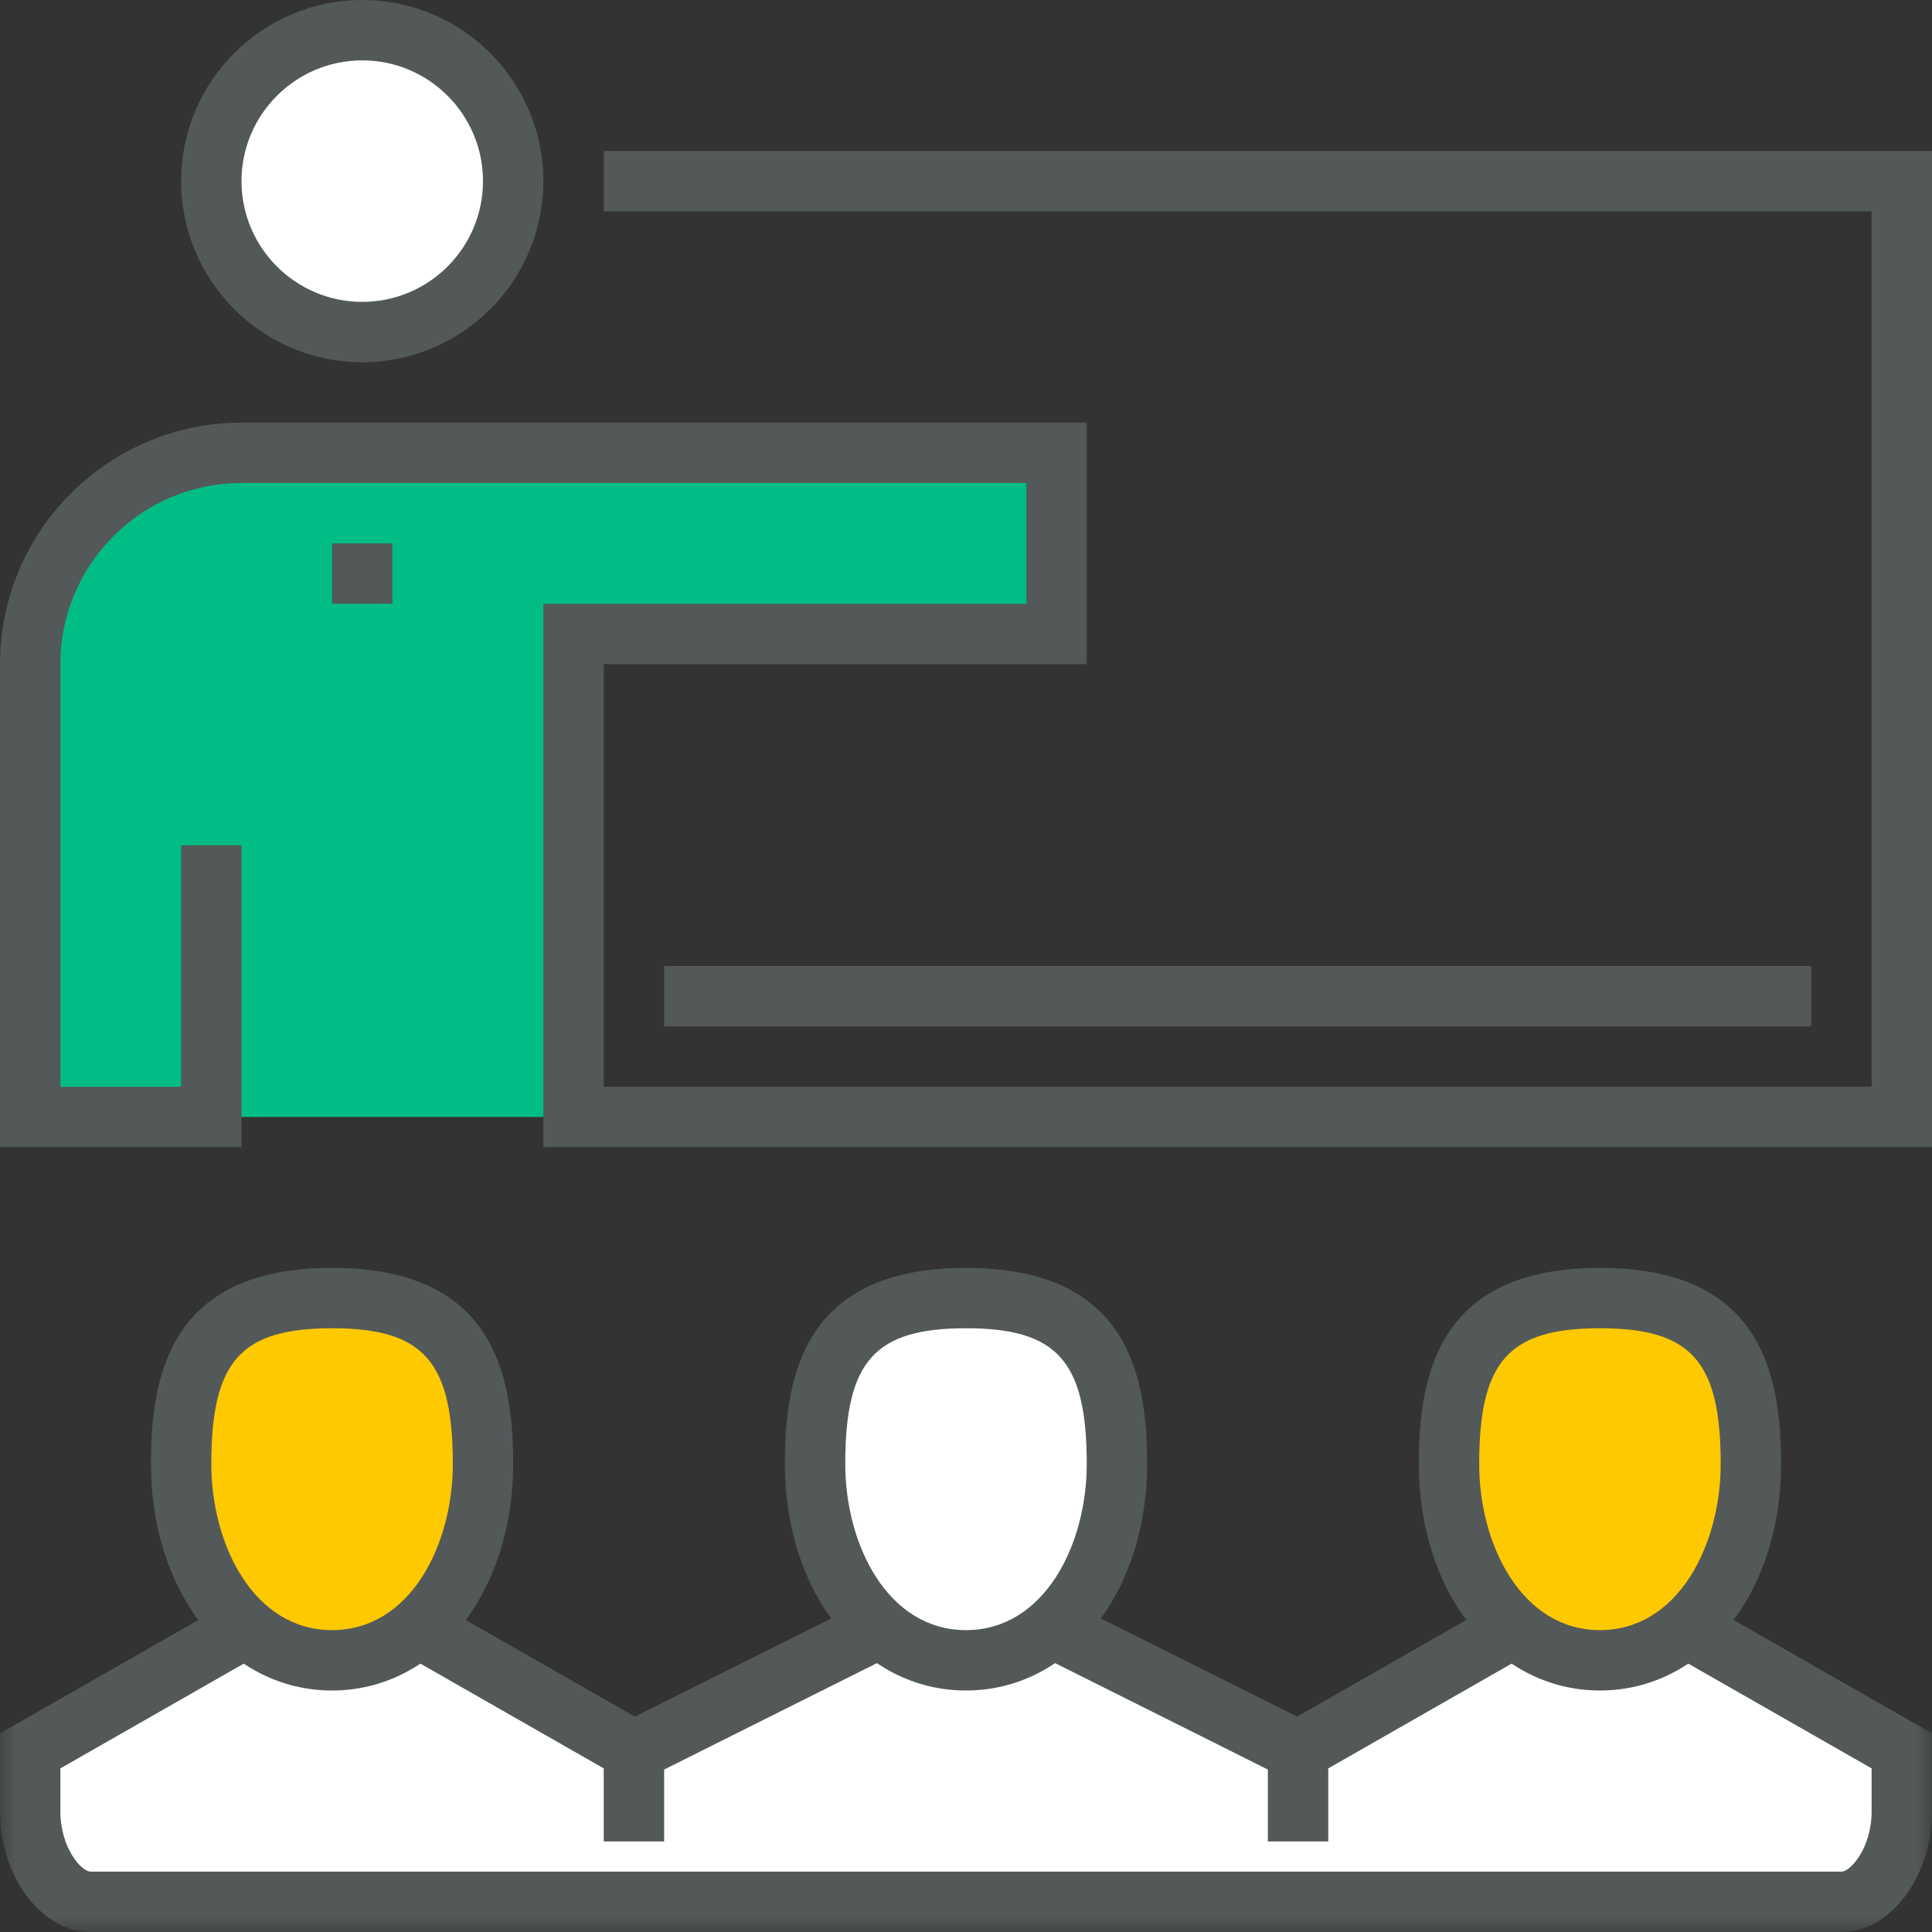 <svg xmlns="http://www.w3.org/2000/svg" xmlns:xlink="http://www.w3.org/1999/xlink" width="64" height="64" viewBox="0 0 64 64">
  <rect x="0" y="0" width="64" height="64" fill="#333333" stroke="none"/>
  <defs>
    <polygon id="about_illustration_2-a" points="0 64 64 64 64 0 0 0"/>
  </defs>
  <g fill="none" fill-rule="evenodd">
    <path fill="#00BD86" d="M35,21 L35,15 L16,15 L8,15 C4.134,15 1,18.134 1,22 L1,37 L19,37 L19,21 L35,21 Z"/>
    <path fill="#FFF" d="M17,6 C17,8.762 14.762,11 12,11 C9.238,11 7,8.762 7,6 C7,3.238 9.238,1 12,1 C14.762,1 17,3.238 17,6"/>
    <path fill="#535859" d="M12,2 C9.794,2 8,3.794 8,6 C8,8.206 9.794,10 12,10 C14.206,10 16,8.206 16,6 C16,3.794 14.206,2 12,2 M12,12 C8.691,12 6,9.309 6,6 C6,2.691 8.691,0 12,0 C15.309,0 18,2.691 18,6 C18,9.309 15.309,12 12,12"/>
    <path fill="#535859" d="M64,38 L18,38 L18,20 L34,20 L34,16 L8,16 C4.691,16 2,18.691 2,22 L2,36 L6,36 L6,28 L8,28 L8,38 L0,38 L0,22 C0,17.589 3.589,14 8,14 L36,14 L36,22 L20,22 L20,36 L62,36 L62,7 L20,7 L20,5 L64,5 L64,38 Z"/>
    <mask id="about_illustration_2-b" fill="#fff">
      <use xlink:href="#about_illustration_2-a"/>
    </mask>
    <polygon fill="#535859" points="22 34 60 34 60 32 22 32" mask="url(#about_illustration_2-b)"/>
    <path fill="#FFF" d="M3,63 C2,63 1,61.657 1,60 L1,58 L8,54 L14,54 L21,58 L29,54 L35,54 L43,58 L50,54 L56,54 L63,58 L63,60 C63,61.657 62,63 61,63 L3,63 Z" mask="url(#about_illustration_2-b)"/>
    <path fill="#535859" d="M2,58.58 L2,60 C2,61.224 2.703,62 3,62 L61,62 C61.297,62 62,61.224 62,60 L62,58.58 L55.734,55 L50.266,55 L43.031,59.134 L34.764,55 L29.236,55 L20.969,59.134 L13.734,55 L8.266,55 L2,58.58 Z M61,64 L3,64 C1.374,64 0,62.168 0,60 L0,57.42 L7.734,53 L14.266,53 L21.031,56.866 L28.764,53 L35.236,53 L42.969,56.866 L49.734,53 L56.266,53 L64,57.42 L64,60 C64,62.168 62.626,64 61,64 Z" mask="url(#about_illustration_2-b)"/>
    <path fill="#FFC900" d="M16,48.5 C16,52 14.037,55 11,55 C7.963,55 6,52 6,48.5 C6,45 7,43 11,43 C15,43 16,45 16,48.5" mask="url(#about_illustration_2-b)"/>
    <path fill="#535859" d="M11,44 C7.972,44 7,45.093 7,48.5 C7,51.167 8.402,54 11,54 C13.598,54 15,51.167 15,48.5 C15,45.093 14.028,44 11,44 M11,56 C7.579,56 5,52.776 5,48.5 C5,45.474 5.682,42 11,42 C16.318,42 17,45.474 17,48.5 C17,52.776 14.421,56 11,56" mask="url(#about_illustration_2-b)"/>
    <path fill="#FFF" d="M37,48.5 C37,52 35.037,55 32,55 C28.963,55 27,52 27,48.5 C27,45 28,43 32,43 C36,43 37,45 37,48.5" mask="url(#about_illustration_2-b)"/>
    <path fill="#535859" d="M32,44 C28.972,44 28,45.093 28,48.5 C28,51.167 29.402,54 32,54 C34.598,54 36,51.167 36,48.5 C36,45.093 35.028,44 32,44 M32,56 C28.579,56 26,52.776 26,48.5 C26,45.474 26.682,42 32,42 C37.318,42 38,45.474 38,48.5 C38,52.776 35.421,56 32,56" mask="url(#about_illustration_2-b)"/>
    <path fill="#FFC900" d="M58,48.5 C58,52 56.037,55 53,55 C49.963,55 48,52 48,48.5 C48,45 49,43 53,43 C57,43 58,45 58,48.5" mask="url(#about_illustration_2-b)"/>
    <path fill="#535859" d="M53,44 C49.972,44 49,45.093 49,48.5 C49,51.167 50.402,54 53,54 C55.598,54 57,51.167 57,48.5 C57,45.093 56.028,44 53,44 M53,56 C49.579,56 47,52.776 47,48.5 C47,45.474 47.682,42 53,42 C58.318,42 59,45.474 59,48.5 C59,52.776 56.421,56 53,56" mask="url(#about_illustration_2-b)"/>
    <polygon fill="#535859" points="20 61 22 61 22 58 20 58" mask="url(#about_illustration_2-b)"/>
    <polygon fill="#535859" points="42 61 44 61 44 58 42 58" mask="url(#about_illustration_2-b)"/>
    <polygon fill="#535859" points="11 20 13 20 13 18 11 18" mask="url(#about_illustration_2-b)"/>
  </g>
</svg>
